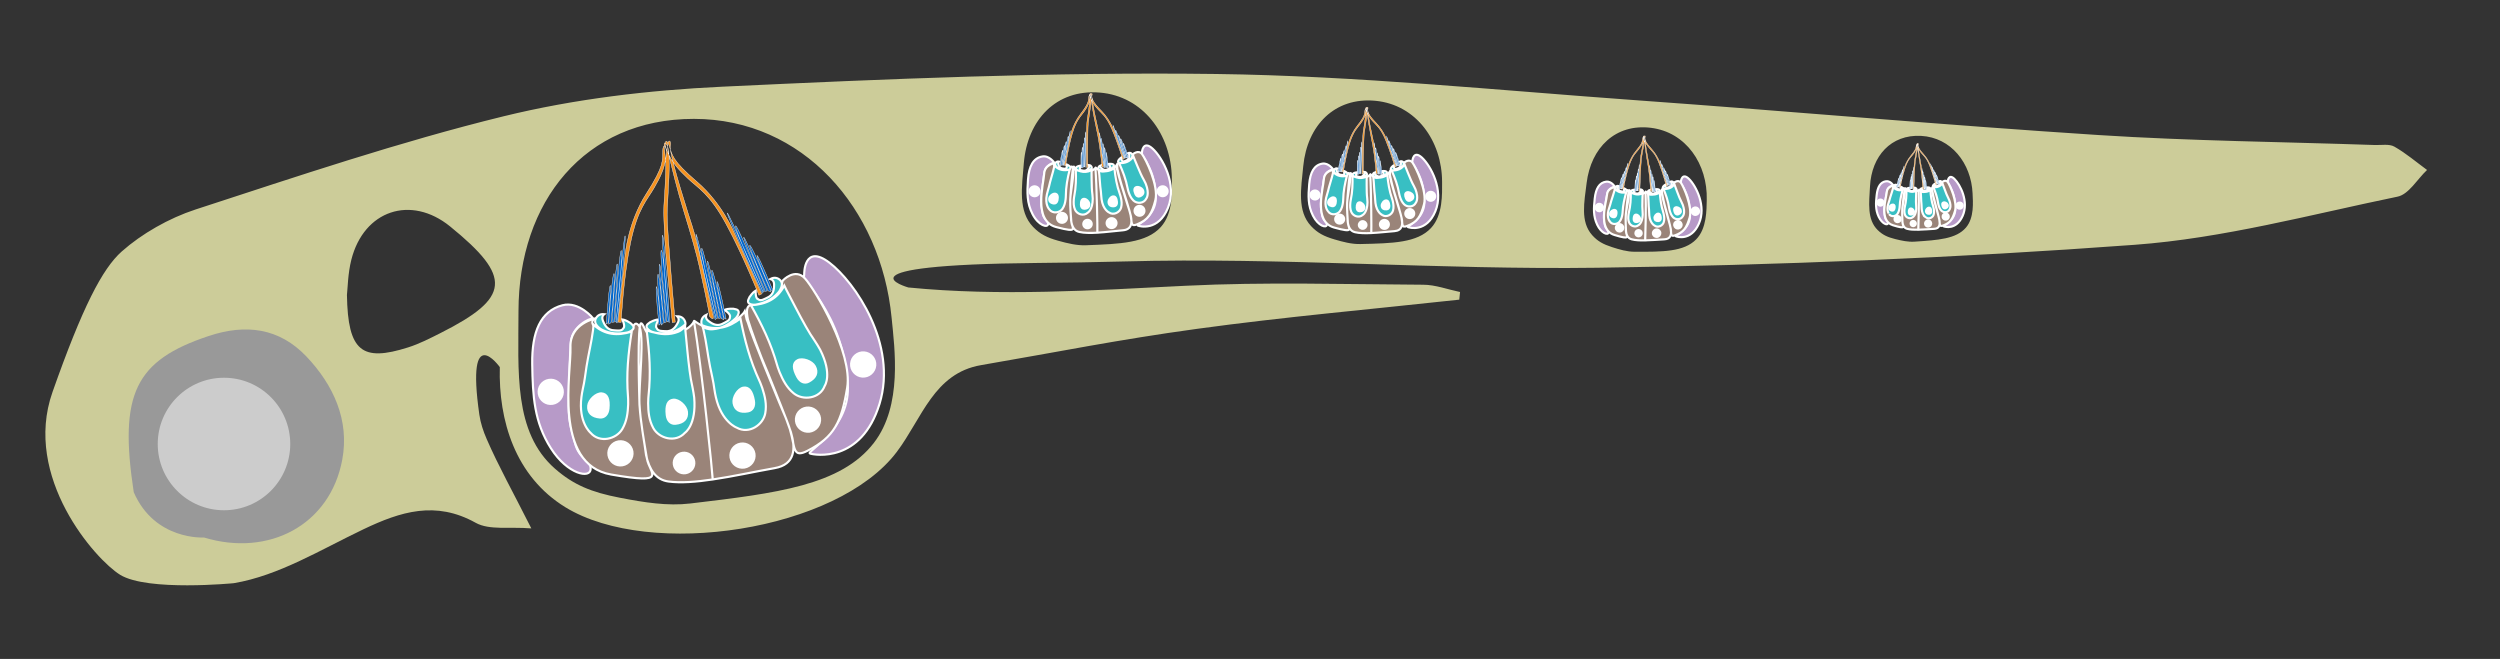 <?xml version="1.0" encoding="utf-8"?>
<!-- Generator: Adobe Illustrator 16.0.0, SVG Export Plug-In . SVG Version: 6.00 Build 0)  -->
<!DOCTYPE svg PUBLIC "-//W3C//DTD SVG 1.1//EN" "http://www.w3.org/Graphics/SVG/1.1/DTD/svg11.dtd">
<svg version="1.1" id="Zebra_Fish" xmlns="http://www.w3.org/2000/svg" xmlns:xlink="http://www.w3.org/1999/xlink" x="0px" y="0px"
	 width="3483.35px" height="918.092px" viewBox="0 0 3483.35 918.092" enable-background="new 0 0 3483.35 918.092"
	 xml:space="preserve">
<rect x="0" y="0" width="3483.35" height="918.092" fill="#333333" stroke="none"/>
<g id="Zebra_fish_-_body">
	<g>
		<path fill="#CCCC99" d="M3336.138,204.299c-7.191-4.072-18.014-1.922-27.195-2.24c-128.328-4.432-256.861-5.631-384.939-13.898
			c-214.006-13.813-427.662-32.959-641.568-48.303c-195.811-14.039-391.664-34.195-587.697-36.76
			c-229.416-3.006-459.217,6.865-688.537,17.701c-102.184,4.84-205.75,16.98-304.883,41.316
			c-144.84,35.561-286.777,83.477-428.783,129.748c-37.17,12.117-75.222,33.932-102.91,58.518
			c-27.029,24-54.719,77.398-96.5,195.969c-41.781,118.57,59.914,233.479,94.332,254.58c38.215,23.428,158.283,11.65,158.283,11.65
			c62.778-10.527,121.74-47.039,180.842-75.199c51.664-24.604,100.329-40.064,156.184-8.959
			c19.111,10.641,47.128,5.309,77.539,7.799c-25.39-50.482-45.84-86.781-62.319-124.795c-4.606-10.623-8.398-21.855-10.091-33.652
			c-19.036-132.618,28.512-66.254,28.51-66.256c-1.987,74.398,21.439,152.398,91.473,195.297
			c118.049,72.297,378.721,33.082,461.789-77.342c35.121-46.674,51.546-109.432,117.247-120.717
			c110.059-18.898,190.333-35.381,300.89-50.559c121.387-16.668,243.6-27.373,365.439-40.674c0.375-3.549,0.738-7.1,1.113-10.66
			c-17.121-3.541-34.219-10.057-51.35-10.15c-110.248-0.611-220.721-4.004-330.72,1.445
			c-129.339,6.416-258.751,15.002-386.714,2.383c0,0-110.832-31.406,180.156-34.156c39.719-0.375,79.551-0.953,119.531-2.066
			c220.014-6.127,440.596,11.881,660.789,8.738c249.582-3.561,499.424-13.629,748.33-31.961
			c123.111-9.072,244.619-41.992,366.236-67.08c15.594-3.219,27.48-24.361,41.088-37.197
			C3366.632,225.78,3352.288,213.442,3336.138,204.299z M613.959,463.962c-14.735,7.434-29.65,15.107-45.299,20.078
			c-64.344,20.438-83.938,5.832-85.254-72.995c1.069-9.162,1.223-29.725,6.114-49.086c17.436-69.049,83.131-90.734,137.666-46.43
			C713.822,385.915,711.31,414.862,613.959,463.962z M1217.764,616.868c-45.891,59.658-135.92,70.402-256,84.666
			c-31.806,3.779-64.186-1.477-98-8c-39.43-7.605-64.588-17.758-90.667-40.666c-57.831-50.801-50.667-135.691-50.667-218.977
			c0-153.051,92.121-268.256,244.316-268.256s260.771,124.791,275.574,277.125C1246.484,485.608,1257.764,564.868,1217.764,616.868z
			 M1617.405,316.333c-20.155,22.225-56.27,23.592-104.437,25.391c-12.758,0.475-25.453-2.656-38.678-6.336
			c-15.42-4.293-25.088-9.137-34.712-19.078c-21.339-22.047-15.757-55.543-13.073-88.631
			c4.932-60.807,45.243-103.609,105.709-98.705c60.466,4.902,99.583,57.98,100.556,118.98
			C1633.044,265.11,1634.972,296.963,1617.405,316.333z M1993.89,317.711c-19.26,20.582-53.205,21.342-98.48,22.328
			c-11.992,0.262-23.871-2.865-36.242-6.516c-14.424-4.26-23.436-8.949-32.33-18.43c-19.725-21.021-13.992-52.406-10.99-83.449
			c5.52-57.053,44.014-96.672,100.744-91.186c56.732,5.488,92.705,55.922,92.73,113.238
			C2009.327,269.819,2010.673,299.77,1993.89,317.711z M2378.101,278.391c-0.355,13.988,0.145,40.008-14.82,55.199
			c-17.172,17.429-46.643,17.33-85.949,17.172c-10.412-0.041-20.65-3.02-31.301-6.463c-12.42-4.018-20.135-8.289-27.643-16.715
			c-16.645-18.68-10.969-45.783-7.668-72.655c6.064-49.378,40.35-82.897,89.453-76.866
			C2349.274,184.093,2379.358,228.657,2378.101,278.391z M2739.21,317.122c-13.492,15.753-38.424,17.41-71.674,19.598
			c-8.809,0.58-17.643-1.334-26.854-3.617c-10.74-2.664-17.518-5.82-24.363-12.502c-15.182-14.816-11.98-38.072-10.777-60.994
			c2.213-42.117,29.229-72.488,71.111-70.289c41.883,2.2,69.957,38.111,71.83,80.246
			C2749.009,281.413,2750.968,303.389,2739.21,317.122z"/>
	</g>
</g>
<g id="Zebra_fish_-_eye">
	<path id="Eye_-_Iris" fill="#999999" d="M284.279,748.926c90.299,27.489,175.697-17.459,192.631-108.534
		c10.172-54.741-12.125-103.81-49.879-143.563c-37.902-39.91-84.414-45.895-136.117-28.713
		c-102.57,34.084-125.459,80.633-104.57,217.651C215.687,753.449,284.279,748.926,284.279,748.926z"/>
	<circle id="Eye_-_lens" fill="#CCCCCC" cx="312.098" cy="618.638" r="92.315"/>
</g>
<path id="Mantle_cells_-_body" fill="#B79AC8" stroke="#FFFFFF" stroke-width="3" stroke-miterlimit="10" d="M1120.551,381.762
	c0,0-0.478-42.761,35.037-15.806s95.292,113.68,69.919,196.644c-25.374,82.966-90.807,71.505-97.024,69.272
	c-6.216-2.232,58.062-34.913,52.632-98.229c-5.431-63.316-28.579-99.218-41.595-119.308
	C1126.504,394.247,1118.34,395.404,1120.551,381.762z M826.81,443.948c0,0-19.862-24.661-43.096-18.615
	c-30.742,8-42.803,37.428-42.136,82.095s2.727,80.596,26.061,117.25s55.333,42.633,55.333,28.644
	c0-13.988-15.84-12.602-21.692-35.728c-5.854-23.126-9.882-30.246-8.895-62.928c0.988-32.683,1.304-59.127,3.278-79.23
	C797.639,455.333,821.108,442.76,826.81,443.948z M1591.078,212.233c0,0,1.326-17.42,14.821-5.188
	c13.497,12.233,34.744,49.655,21.468,82.518c-13.277,32.865-39.5,25.875-41.951,24.745c-2.45-1.13,24.872-12.145,24.913-38.108
	c0.041-25.963-8.104-41.396-12.688-50.036C1593.057,217.526,1589.693,217.708,1591.078,212.233z M1469.316,227.102
	c0,0-7.208-10.743-16.878-9.108c-12.796,2.163-18.751,13.711-20.067,31.915c-1.316,18.202-1.755,32.898,6.439,48.646
	s21.005,19.319,21.501,13.625c0.498-5.693-5.999-5.691-7.559-15.312c-1.56-9.62-2.946-12.661-1.383-25.928
	c1.564-13.266,2.632-24.018,4.15-32.129C1457.039,230.698,1467.038,226.416,1469.316,227.102z M1967.899,224.235
	c0,0,1.38-15.72,13.439-4.531c12.063,11.189,30.86,45.209,18.528,74.751c-12.336,29.543-35.946,22.957-38.147,21.911
	c-2.201-1.045,22.59-10.709,22.898-34.158c0.308-23.448-6.889-37.472-10.938-45.323
	C1969.632,229.036,1966.592,229.165,1967.899,224.235z M1857.774,236.392c0,0-6.396-9.777-15.148-8.402
	c-11.58,1.82-17.079,12.188-18.457,28.614c-1.379,16.425-1.929,29.694,5.308,44.002c7.236,14.309,18.769,17.667,19.276,12.53
	c0.509-5.137-5.357-5.203-6.666-13.908c-1.308-8.705-2.528-11.466-0.979-23.432c1.552-11.965,2.627-21.664,4.084-28.974
	C1846.649,239.512,1855.724,235.749,1857.774,236.392z M2342.061,252.795c0,0,1.495-13.02,11.258-3.463
	c9.766,9.557,24.615,38.216,13.721,62.467c-10.896,24.252-30.351,18.26-32.155,17.343c-1.804-0.917,18.991-8.389,19.769-27.849
	c0.775-19.459-4.886-31.261-8.074-37.868C2343.392,256.819,2340.865,256.859,2342.061,252.795z M2250.368,260.442
	c0,0-5.093-8.259-12.389-7.312c-9.654,1.253-14.449,9.739-15.959,23.345c-1.509,13.605-2.26,24.608,3.43,36.647
	c5.689,12.039,15.188,15.083,15.724,10.83c0.537-4.253-4.332-4.438-5.224-11.694c-0.893-7.255-1.845-9.575-0.293-19.474
	c1.554-9.898,2.662-17.926,4.033-23.962C2241.063,262.785,2248.68,259.863,2250.368,260.442z M2713.941,252.25
	c0,0,1.234-10.748,9.293-2.858c8.062,7.889,20.32,31.548,11.326,51.567c-8.994,20.021-25.055,15.074-26.544,14.317
	c-1.489-0.757,15.678-6.925,16.319-22.989c0.64-16.064-4.033-25.806-6.666-31.261C2715.04,255.571,2712.954,255.604,2713.941,252.25
	z M2638.248,258.562c0,0-4.204-6.817-10.227-6.036c-7.97,1.035-11.928,8.04-13.174,19.271c-1.246,11.231-1.866,20.314,2.831,30.253
	c4.696,9.938,12.538,12.451,12.979,8.939c0.443-3.511-3.576-3.664-4.313-9.653c-0.736-5.989-1.522-7.904-0.241-16.076
	c1.282-8.171,2.197-14.798,3.329-19.781C2630.567,260.496,2636.854,258.083,2638.248,258.562z"/>
<path id="Supporting_cells_-_body" fill="#9A8479" stroke="#FFFFFF" stroke-width="3" stroke-miterlimit="10" d="M890.975,562.619
	c-1.273-23.567,8.11-99.735-1.431-109.679s-4.914,20.406-35.181,13.844c-30.268-6.562-34.155-20.046-24.051-23.337
	c0,0-36.879,7.099-35.449,40.643c1.433,33.546-24.841,162.933,56.604,177.074c81.443,14.145,53.438-1.292,49.918-22.226
	C897.186,613.968,892.249,586.187,890.975,562.619z M1085.509,560.148c-2.344-5.948-38.583-92.938-43.374-110.546
	c-1.122-2.861-1.758-4.488-1.758-4.488l-2.583-11.41c0,0-5.196,10.172-29.021,20.855c-23.826,10.684-41.726-9.412-41.842-7.354
	c-0.115,2.061-6.912,15.139-38.188,21.402c-31.275,6.261-28.351-12.77-34.965-18.031c-6.615-5.258-2.917,105.855-2.772,113.32
	c1.882,29.145,7.472,55.127,9.161,70.201c4.693,20.634,13.642,34.429,31.231,36.805c17.147,2.316,38.738,0.564,61.714-2.846
	c-0.287-8.738-15.093-153.395-26.181-220.852c10.945,66.591,25.894,212.113,26.181,220.852c28.509-4.229,59.154-11.01,86.12-15.761
	c29.089-5.123,29.456-27.382,22.771-50.226c-2.197-5.764-4.403-12.14-6.797-18.965
	C1091.686,574.489,1088.011,566.499,1085.509,560.148z M1121.466,387.835c-13.883-15.076-30.917,3.16-30.917,3.16
	c-7.784,32.721-29.729,32.01-44.241,34.074c-5.929,0.845-6.699,7.818-4.234,20.107c4.218,13.919,14.919,44.682,28.924,77.153
	c6.712,16.922,28.349,69.946,29.761,76.415c7.405,25.193,3.414,40.168,24.529,29.265c36.948-19.077,47.193-39.497,55.137-88.014
	C1188.368,491.48,1135.349,402.909,1121.466,387.835z M1491.212,277.681c0.32-9.638,6.846-40.304,3.317-44.69
	c-3.53-4.386-2.726,8.131-14.811,4.384s-13.188-9.373-8.959-10.354c0,0-15.262,1.578-15.872,15.281
	c-0.609,13.704-15.902,65.43,16.743,74.08c32.644,8.652,21.794,1.375,21.105-7.271
	C1491.915,298.8,1490.893,287.318,1491.212,277.681z M1570.475,283.59c-0.743-2.504-12.4-39.197-13.724-46.534
	c-0.354-1.205-0.555-1.889-0.555-1.889l-0.646-4.736c0,0-2.476,3.955-12.553,7.457c-10.078,3.502-16.647-5.314-16.769-4.481
	c-0.12,0.834-3.352,5.917-16.303,7.353c-12.951,1.438-11.084-6.204-13.589-8.581c-2.505-2.375-4.95,42.979-5.157,46.022
	c-0.271,11.928,1.082,22.702,1.233,28.897c1.177,8.564,4.328,14.497,11.402,16.089c6.896,1.552,15.746,1.606,25.219,1.036
	c0.194-3.566-0.69-62.968-2.805-90.817c2.088,27.492,3,87.251,2.805,90.817c11.753-0.708,24.466-2.377,35.61-3.353
	c12.022-1.052,12.961-10.097,11.054-19.633c-0.689-2.424-1.361-5.097-2.092-7.959
	C1572.478,289.647,1571.267,286.264,1570.475,283.59z M1591.234,214.738c-5.115-6.629-12.696,0.188-12.696,0.188
	c-4.332,13.04-13.238,11.97-19.217,12.295c-2.443,0.133-3.005,2.943-2.438,8.032c1.223,5.815,4.484,18.716,9.029,32.43
	c2.131,7.125,9.052,29.476,9.397,32.159c2.118,10.517-0.039,16.47,8.942,12.782c15.716-6.451,20.611-14.397,25.57-33.861
	C1614.779,259.299,1596.349,221.366,1591.234,214.738z M1877.022,282.302c0.389-8.701,6.604-36.329,3.463-40.327
	c-3.143-3.999-2.548,7.314-13.423,3.805c-10.876-3.511-11.813-8.603-7.984-9.445c0,0-13.8,1.266-14.494,13.635
	c-0.693,12.371-15.045,58.928,14.35,67.081c29.392,8.155,19.668,1.469,19.137-6.346
	C1877.438,301.383,1876.634,291.002,1877.022,282.302z M1948.548,288.466c-0.646-2.269-10.79-35.53-11.91-42.17
	c-0.307-1.092-0.481-1.712-0.481-1.712l-0.534-4.283c0,0-2.277,3.546-11.414,6.603c-9.138,3.058-14.98-4.973-15.099-4.222
	c-0.116,0.753-3.089,5.309-14.801,6.472s-9.946-5.719-12.184-7.892c-2.237-2.171-4.919,38.765-5.137,41.512
	c-0.369,10.77,0.739,20.515,0.812,26.111c0.973,7.747,3.758,13.139,10.13,14.65c6.212,1.474,14.205,1.616,22.766,1.199
	c0.213-3.218,0.034-56.877-1.586-82.052c1.598,24.852,1.799,78.833,1.586,82.052c10.622-0.516,22.121-1.892,32.197-2.657
	c10.869-0.825,11.812-8.984,10.188-17.616c-0.598-2.196-1.176-4.618-1.806-7.21C1950.293,293.957,1949.235,290.889,1948.548,288.466
	z M1968.016,226.499c-4.551-6.041-11.469,0.037-11.469,0.037c-4.047,11.732-12.08,10.673-17.483,10.904
	c-2.209,0.095-2.746,2.627-2.286,7.229c1.043,5.265,3.854,16.951,7.815,29.383c1.85,6.458,7.868,26.716,8.15,29.143
	c1.805,9.52-0.206,14.875,7.943,11.637c14.262-5.662,18.766-12.788,23.447-30.314
	C1988.813,266.99,1972.565,232.538,1968.016,226.499z M2265.328,298.982c0.516-7.214,6.289-30.012,3.771-33.4
	c-2.521-3.39-2.278,6.015-11.229,2.861c-8.95-3.156-9.615-7.404-6.418-8.019c0,0-11.484,0.745-12.336,10.998
	c-0.851,10.254-13.799,48.586,10.423,56.007c24.219,7.422,16.296,1.656,16.028-4.843
	C2265.249,314.833,2264.812,306.196,2265.328,298.982z M2324.569,305.688c-0.485-1.898-8.169-29.735-8.951-35.273
	c-0.23-0.914-0.361-1.432-0.361-1.432l-0.349-3.568c0,0-1.97,2.893-9.622,5.228c-7.654,2.335-12.326-4.461-12.441-3.84
	c-0.113,0.623-2.683,4.338-12.43,5.044c-9.749,0.705-8.131-4.969-9.939-6.822c-1.81-1.852-4.944,32.072-5.187,34.348
	c-0.546,8.932,0.157,17.047,0.094,21.695c0.636,6.453,2.827,10.991,8.084,12.387c5.125,1.361,11.757,1.657,18.873,1.501
	c0.248-2.667,1.291-47.217,0.505-68.152c0.775,20.667-0.257,65.485-0.505,68.152c8.829-0.192,18.406-1.079,26.787-1.491
	c9.043-0.443,10.006-7.196,8.85-14.398c-0.447-1.836-0.874-3.859-1.34-6.026C2325.896,310.285,2325.086,307.715,2324.569,305.688z
	 M2342.106,254.677c-3.644-5.116-9.521-0.224-9.521-0.224c-3.62,9.65-10.266,8.592-14.757,8.664c-1.835,0.03-2.338,2.12-2.058,5.951
	c0.748,4.394,2.823,14.157,5.835,24.567c1.393,5.401,5.938,22.354,6.119,24.374c1.287,7.943-0.501,12.344,6.336,9.837
	c11.965-4.384,15.863-10.199,20.139-24.646C2358.473,288.753,2345.75,259.792,2342.106,254.677z M2650.598,290.377
	c0.426-5.956,5.191-24.775,3.113-27.572c-2.081-2.798-1.881,4.965-9.27,2.361c-7.389-2.605-7.938-6.112-5.299-6.619
	c0,0-9.479,0.615-10.183,9.079c-0.702,8.465-11.392,40.108,8.604,46.234c19.992,6.127,13.452,1.367,13.23-3.998
	C2650.532,303.461,2650.172,296.333,2650.598,290.377z M2699.502,295.913c-0.4-1.567-6.743-24.547-7.389-29.118
	c-0.19-0.754-0.299-1.182-0.299-1.182l-0.288-2.945c0,0-1.626,2.388-7.942,4.316c-6.319,1.928-10.176-3.683-10.271-3.17
	c-0.093,0.514-2.214,3.582-10.26,4.164c-8.049,0.582-6.713-4.102-8.205-5.632c-1.494-1.529-4.082,26.476-4.282,28.354
	c-0.45,7.374,0.13,14.072,0.077,17.909c0.525,5.327,2.334,9.073,6.674,10.226c4.23,1.124,9.705,1.368,15.58,1.239
	c0.205-2.201,1.065-38.978,0.416-56.26c0.641,17.061-0.211,54.059-0.416,56.26c7.288-0.159,15.194-0.891,22.113-1.23
	c7.465-0.366,8.26-5.94,7.305-11.886c-0.369-1.516-0.722-3.186-1.105-4.974C2700.598,299.708,2699.929,297.586,2699.502,295.913z
	 M2713.979,253.803c-3.008-4.223-7.859-0.185-7.859-0.185c-2.988,7.966-8.475,7.093-12.182,7.152
	c-1.516,0.024-1.931,1.75-1.699,4.912c0.617,3.627,2.331,11.687,4.817,20.28c1.149,4.459,4.901,18.453,5.051,20.121
	c1.063,6.557-0.413,10.189,5.23,8.121c9.877-3.619,13.096-8.419,16.625-20.345C2727.489,281.933,2716.986,258.025,2713.979,253.803z
	"/>
<path id="Hair_cells_-_body" fill="#38BFC3" stroke="#FFFFFF" stroke-width="3" stroke-miterlimit="10" d="M997.476,553.561
	c-0.626-3.24-1.705-7.415-2.166-11.66c-0.963-8.695-4.181-22.336-5.921-30.834c-3.709-18.736-4.838-32.5-9.082-51.092
	c-0.543-2.34-1.279-4.607-1.834-6.74c19.831,8.127,36.886,3.1,53.208-9.428c6.054,30.303,13.219,58.248,26.658,87.244l1.286,2.982
	c0.916,2.492,1.768,4.527,2.471,6.605c3.729,11.396,6.389,22.871,4.206,35.027c-2.869,16.285-22.653,29.746-39.635,20.291
	C1026.665,595.957,1005.43,588.372,997.476,553.561z M954.297,603.051c-13.08,14.37-36.129,7.928-44.036-6.597
	c-5.944-10.839-7.076-22.56-7.187-34.543c0.004-2.192,0.168-4.402,0.241-7.044l0.268-3.24c3.491-31.771,1.386-60.537-2.545-91.188
	c19.466,6.667,37.234,5.986,53.435-8.029c0.158,2.204,0.19,4.581,0.411,6.972c1.903,18.984,3.474,37.991,5.928,56.933
	c1.067,8.604,2.39,15.696,4.256,24.245c0.918,4.174,1.757,10.128,2.191,13.397C970.492,592.488,954.297,603.051,954.297,603.051z
	 M1017.101,441.495c0.316,5.145-5.721,7.039-9.597,9.221c-6.414,3.605-12.232,2.008-17.118-1.176
	c-3.568-2.355-8.221-5.227-6.283-10.877c-4.888,2.251-6.968,6.114-6.895,10.506c0.081,4.572,2.919,7.25,7,8.576
	c2.595,0.836,5.55,1.246,8.366,1.051c12.757-0.916,23.392-6.664,32.504-15.357c1.382-1.326,2.479-3.037,3.314-4.729
	c1.666-3.555,1.112-6.616-2.7-7.662c-3.294-0.9-4.012-1.078-8.674-0.838c-4.647,0.229-7.565,1.535-7.565,1.535
	C1019.047,438.38,1017.101,441.495,1017.101,441.495z M917.721,445.12c0,0-3.173,0.045-7.466,1.789
	c-4.337,1.752-4.915,2.219-7.522,4.433c-2.998,2.544-2.194,5.558,0.81,8.053c1.473,1.183,3.171,2.261,4.982,2.896
	c11.912,4.008,23.968,4.708,35.891,0.141c2.625-0.994,5.141-2.608,7.12-4.466c3.137-2.935,4.58-6.546,2.697-10.703
	c-1.771-4.012-5.272-6.63-10.652-6.6c4.124,4.293,1.147,8.861-1.099,12.483c-3.086,4.961-7.648,8.858-14.984,8.304
	c-4.425-0.343-10.691,0.492-12.57-4.291C914.927,457.159,911.856,455.157,917.721,445.12z M810.138,553.204
	c0.53-3.255,0.961-7.546,1.995-11.691c2.101-8.493,3.796-22.402,5.101-30.979c2.994-18.863,6.69-32.17,9.133-51.082
	c0.297-2.388,0.391-4.767,0.605-6.958c15.801,14.477,33.544,15.653,53.19,9.538c-4.792,30.531-7.724,59.229-5.135,91.08l0.176,3.246
	c-0.001,2.651,0.093,4.859,0.034,7.049c-0.438,11.98-1.907,23.671-8.156,34.325c-8.32,14.289-31.537,20.082-44.206,5.343
	C822.876,603.075,805.572,588.618,810.138,553.204z M868.563,457.362c-2.408,4.556-8.548,3.035-12.993,2.881
	c-7.354-0.259-11.491-4.651-14.006-9.911c-1.821-3.869-4.302-8.74,0.293-12.559c-5.345-0.623-9.131,1.595-11.354,5.384
	c-2.309,3.946-1.279,7.708,1.517,10.969c1.78,2.062,4.092,3.949,6.598,5.247c11.369,5.857,23.442,6.48,35.749,3.801
	c1.872-0.414,3.698-1.306,5.291-2.314c3.273-2.168,4.395-5.071,1.684-7.947c-2.347-2.482-2.866-3.009-6.973-5.229
	c-4.087-2.226-7.258-2.625-7.258-2.625C871.847,455.715,868.563,457.362,868.563,457.362z M1052.873,404.977
	c0,0-2.766,1.555-5.706,5.139c-2.974,3.61-3.259,4.295-4.493,7.486c-1.419,3.668,0.729,5.928,4.559,6.687
	c1.858,0.337,3.864,0.478,5.758,0.167c12.382-2.168,23.308-7.313,31.603-17.018c1.832-2.127,3.27-4.744,4.123-7.322
	c1.354-4.08,0.897-7.94-2.743-10.695c-3.471-2.676-7.797-3.305-12.509-0.707c5.674,1.802,5.24,7.234,4.997,11.492
	c-0.343,5.83-2.49,11.435-9.201,14.451c-4.049,1.813-9.159,5.538-13.092,2.234C1056.167,416.89,1052.511,416.598,1052.873,404.977z
	 M1149.129,537.568c-6.743,18.225-30.526,20.887-43.3,10.383c-9.572-7.822-15.012-18.265-19.604-29.333
	c-0.816-2.035-1.493-4.145-2.416-6.622l-0.965-3.103c-8.666-30.766-21.397-56.648-36.524-83.595
	c20.545-1.109,36.764-8.396,46.532-27.465c0.972,1.987,1.894,4.175,2.994,6.313c8.877,16.887,17.455,33.922,26.826,50.565
	c4.214,7.577,8.098,13.656,13.032,20.882c2.415,3.528,5.421,8.732,7.05,11.603C1160.188,521.706,1149.129,537.568,1149.129,537.568z
	 M1534.88,277.78c-0.14-1.341-0.431-3.079-0.467-4.823c-0.083-3.573-0.908-9.239-1.314-12.76c-0.843-7.757-0.813-13.399-1.88-21.117
	c-0.138-0.971-0.356-1.92-0.506-2.808c7.782,4.012,14.902,2.573,21.991-1.946c1.386,12.548,3.309,24.176,7.748,36.455l0.417,1.26
	c0.284,1.046,0.558,1.905,0.771,2.775c1.112,4.771,1.787,9.536,0.466,14.406c-1.746,6.526-10.277,11.3-16.852,6.849
	C1545.252,296.073,1536.879,292.231,1534.88,277.78z M1515.547,296.387c-5.834,5.384-14.986,1.942-17.688-4.25
	c-2.035-4.622-2.078-9.433-1.697-14.314c0.08-0.892,0.225-1.785,0.349-2.858l0.224-1.309c2.55-12.807,2.716-24.59,2.206-37.204
	c7.686,3.406,14.941,3.761,22.033-1.368c-0.014,0.902-0.086,1.871-0.08,2.852c0.099,7.793,0.062,15.586,0.388,23.382
	c0.128,3.54,0.414,6.473,0.87,10.018c0.225,1.731,0.355,4.185,0.416,5.531C1522.514,292.664,1515.547,296.387,1515.547,296.387z
	 M1546.85,232.867c-0.054,2.105-2.578,2.661-4.233,3.411c-2.739,1.24-5.05,0.383-6.926-1.086c-1.368-1.086-3.16-2.42-2.17-4.65
	c-2.07,0.742-3.054,2.24-3.18,4.03c-0.13,1.864,0.931,3.054,2.544,3.739c1.026,0.432,2.214,0.704,3.367,0.725
	c5.225,0.082,9.757-1.88,13.775-5.095c0.609-0.49,1.117-1.148,1.517-1.807c0.804-1.387,0.688-2.653-0.827-3.214
	c-1.309-0.483-1.594-0.582-3.5-0.649c-1.9-0.072-3.133,0.355-3.133,0.355C1547.754,231.668,1546.85,232.867,1546.85,232.867z
	 M1506.274,230.811c0,0-1.292-0.095-3.102,0.463c-1.828,0.558-2.08,0.728-3.219,1.536c-1.311,0.929-1.09,2.184,0.043,3.306
	c0.558,0.534,1.21,1.033,1.925,1.355c4.705,2.055,9.587,2.768,14.602,1.333c1.104-0.311,2.185-0.879,3.057-1.565
	c1.381-1.082,2.096-2.501,1.478-4.26c-0.578-1.695-1.911-2.885-4.101-3.064c1.526,1.895,0.152,3.647-0.891,5.042
	c-1.432,1.908-3.428,3.333-6.394,2.846c-1.789-0.297-4.369-0.18-4.964-2.193C1504.709,235.61,1503.531,234.687,1506.274,230.811z
	 M1458.647,270.976c0.331-1.307,0.659-3.037,1.227-4.688c1.157-3.382,2.341-8.982,3.177-12.427
	c1.889-7.571,3.867-12.855,5.533-20.465c0.205-0.961,0.328-1.927,0.493-2.811c5.917,6.453,13.096,7.563,21.309,5.772
	c-3.036,12.256-5.249,23.832-5.328,36.887l-0.044,1.328c-0.094,1.078-0.134,1.981-0.236,2.869c-0.604,4.861-1.618,9.566-4.54,13.681
	c-3.894,5.52-13.549,7.053-18.181,0.603C1462.059,291.726,1455.53,285.226,1458.647,270.976z M1485.833,234.045
	c-1.142,1.768-3.587,0.931-5.391,0.71c-2.983-0.367-4.511-2.301-5.347-4.531c-0.604-1.64-1.441-3.71,0.565-5.102
	c-2.153-0.443-3.772,0.325-4.812,1.788c-1.08,1.524-0.795,3.092,0.227,4.519c0.652,0.902,1.525,1.752,2.499,2.37
	c4.419,2.788,9.31,3.47,14.414,2.817c0.777-0.103,1.551-0.4,2.236-0.754c1.409-0.766,1.969-1.908,0.968-3.174
	c-0.867-1.094-1.06-1.327-2.652-2.376c-1.584-1.051-2.861-1.326-2.861-1.326C1487.228,233.491,1485.833,234.045,1485.833,234.045z
	 M1562.708,219.276c0,0-1.181,0.534-2.505,1.888c-1.338,1.364-1.479,1.632-2.095,2.888c-0.708,1.442,0.085,2.438,1.617,2.883
	c0.744,0.204,1.556,0.331,2.337,0.273c5.116-0.443,9.746-2.148,13.468-5.803c0.821-0.8,1.5-1.814,1.938-2.833
	c0.697-1.613,0.647-3.2-0.735-4.451c-1.318-1.212-3.057-1.622-5.066-0.733c2.245,0.936,1.875,3.131,1.625,4.855
	c-0.347,2.361-1.42,4.566-4.258,5.555c-1.712,0.594-3.924,1.929-5.408,0.444C1563.625,224.242,1562.147,223.993,1562.708,219.276z
	 M1597.17,276.662c-3.392,7.178-13.166,7.415-17.992,2.687c-3.618-3.524-5.46-7.968-6.936-12.635c-0.26-0.857-0.46-1.74-0.748-2.781
	l-0.283-1.297c-2.434-12.83-6.694-23.817-11.893-35.322c8.4,0.279,15.26-2.11,19.914-9.523c0.325,0.843,0.623,1.766,0.994,2.675
	c3.013,7.188,5.898,14.427,9.121,21.533c1.446,3.235,2.811,5.846,4.562,8.962c0.858,1.522,1.896,3.748,2.458,4.973
	C1602.235,270.599,1597.17,276.662,1597.17,276.662z M1916.46,282.848c-0.112-1.213-0.356-2.786-0.372-4.362
	c-0.037-3.228-0.723-8.353-1.053-11.537c-0.681-7.015-0.595-12.11-1.478-19.092c-0.114-0.878-0.303-1.738-0.428-2.542
	c6.986,3.705,13.432,2.479,19.881-1.527c1.121,11.348,2.735,21.869,6.617,33.006l0.363,1.142c0.246,0.948,0.484,1.727,0.668,2.515
	c0.955,4.321,1.515,8.631,0.271,13.016c-1.646,5.875-9.401,10.099-15.294,6.01C1925.637,299.477,1918.115,295.92,1916.46,282.848z
	 M1898.806,299.45c-5.326,4.802-13.556,1.598-15.933-4.023c-1.788-4.195-1.777-8.542-1.381-12.946
	c0.081-0.804,0.221-1.61,0.345-2.577l0.215-1.18c2.438-11.54,2.71-22.18,2.381-33.578c6.905,3.157,13.455,3.553,19.914-1.006
	c-0.022,0.814-0.097,1.688-0.104,2.575c0.009,7.04-0.105,14.077,0.106,21.121c0.081,3.199,0.308,5.851,0.682,9.058
	c0.186,1.566,0.278,3.783,0.318,5C1905.136,296.161,1898.806,299.45,1898.806,299.45z M1927.739,242.409
	c-0.07,1.901-2.355,2.376-3.857,3.037c-2.486,1.092-4.565,0.293-6.243-1.053c-1.226-0.996-2.83-2.219-1.911-4.223
	c-1.878,0.648-2.783,1.991-2.915,3.607c-0.137,1.682,0.809,2.769,2.259,3.403c0.922,0.401,1.992,0.659,3.034,0.69
	c4.718,0.128,8.831-1.596,12.493-4.458c0.555-0.437,1.021-1.025,1.389-1.616c0.74-1.245,0.649-2.389-0.712-2.912
	c-1.178-0.45-1.435-0.542-3.155-0.623c-1.715-0.085-2.834,0.289-2.834,0.289C1928.568,241.335,1927.739,242.409,1927.739,242.409z
	 M1891.115,240.128c0,0-1.166-0.1-2.806,0.385c-1.657,0.485-1.887,0.636-2.924,1.354c-1.193,0.825-1.008,1.96,0.004,2.986
	c0.498,0.488,1.082,0.945,1.726,1.245c4.227,1.905,8.629,2.6,13.173,1.356c1-0.269,1.982-0.771,2.777-1.381
	c1.258-0.963,1.92-2.237,1.379-3.832c-0.504-1.538-1.695-2.626-3.672-2.811c1.358,1.727,0.099,3.295-0.856,4.544
	c-1.314,1.709-3.131,2.974-5.804,2.504c-1.613-0.287-3.944-0.208-4.462-2.033C1889.651,244.446,1888.597,243.6,1891.115,240.128z
	 M1847.681,275.906c0.313-1.177,0.627-2.736,1.158-4.221c1.08-3.042,2.207-8.087,2.999-11.19c1.785-6.818,3.626-11.57,5.21-18.425
	c0.195-0.866,0.317-1.737,0.475-2.533c5.277,5.89,11.75,6.967,19.186,5.436c-2.869,11.037-4.989,21.469-5.197,33.259l-0.053,1.198
	c-0.097,0.973-0.143,1.788-0.243,2.589c-0.598,4.383-1.562,8.623-4.243,12.308c-3.574,4.945-12.311,6.228-16.428,0.354
	C1850.545,294.682,1844.717,288.744,1847.681,275.906z M1872.619,242.836c-1.051,1.585-3.249,0.803-4.876,0.585
	c-2.69-0.362-4.051-2.125-4.782-4.147c-0.528-1.488-1.264-3.366,0.563-4.602c-1.94-0.423-3.411,0.254-4.366,1.564
	c-0.99,1.366-0.749,2.785,0.159,4.083c0.579,0.822,1.358,1.599,2.233,2.167c3.96,2.564,8.371,3.231,12.988,2.695
	c0.702-0.084,1.404-0.345,2.026-0.658c1.281-0.677,1.799-1.702,0.906-2.857c-0.771-0.997-0.942-1.209-2.369-2.173
	c-1.42-0.965-2.57-1.227-2.57-1.227C1873.885,242.35,1872.619,242.836,1872.619,242.836z M1942.204,230.299
	c0,0-1.072,0.471-2.283,1.679c-1.222,1.218-1.353,1.459-1.922,2.586c-0.654,1.295,0.052,2.203,1.432,2.621
	c0.669,0.191,1.401,0.315,2.108,0.271c4.625-0.346,8.823-1.838,12.224-5.1c0.749-0.714,1.373-1.623,1.779-2.539
	c0.646-1.45,0.618-2.884-0.618-4.027c-1.177-1.108-2.744-1.498-4.566-0.715c2.017,0.869,1.659,2.848,1.416,4.402
	c-0.339,2.128-1.33,4.109-3.903,4.972c-1.554,0.519-3.564,1.701-4.89,0.345C1942.98,234.794,1941.648,234.554,1942.204,230.299z
	 M1972.729,282.488c-3.139,6.447-11.969,6.56-16.277,2.239c-3.231-3.221-4.849-7.254-6.132-11.484
	c-0.227-0.777-0.398-1.576-0.647-2.52l-0.242-1.174c-2.063-11.613-5.797-21.581-10.371-32.025c7.584,0.34,13.804-1.747,18.083-8.393
	c0.285,0.765,0.545,1.602,0.872,2.426c2.645,6.523,5.176,13.091,8.012,19.543c1.271,2.936,2.478,5.309,4.026,8.142
	c0.758,1.384,1.672,3.404,2.167,4.517C1977.367,277.065,1972.729,282.488,1972.729,282.488z M2298.056,300.312
	c-0.066-1.01-0.234-2.321-0.212-3.629c0.04-2.68-0.415-6.951-0.618-9.601c-0.409-5.839-0.225-10.067-0.803-15.882
	c-0.075-0.732-0.212-1.45-0.299-2.12c5.718,3.231,11.096,2.357,16.539-0.827c0.678,9.445,1.785,18.216,4.76,27.547l0.276,0.957
	c0.183,0.793,0.364,1.444,0.499,2.103c0.696,3.608,1.065,7.199-0.063,10.812c-1.497,4.841-8.029,8.175-12.83,4.649
	C2305.305,314.32,2299.14,311.2,2298.056,300.312z M2283.03,313.702c-4.527,3.868-11.289,1.025-13.137-3.694
	c-1.392-3.522-1.286-7.13-0.859-10.778c0.086-0.666,0.219-1.332,0.344-2.132l0.205-0.976c2.278-9.525,2.741-18.353,2.722-27.822
	c5.662,2.774,11.091,3.248,16.554-0.393c-0.036,0.675-0.117,1.4-0.143,2.136c-0.148,5.844-0.4,11.684-0.38,17.537
	c-0.005,2.657,0.124,4.864,0.363,7.535c0.12,1.304,0.147,3.146,0.154,4.157C2288.358,311.112,2283.03,313.702,2283.03,313.702z
	 M2308.317,266.99c-0.102,1.577-2.009,1.921-3.27,2.436c-2.089,0.851-3.797,0.142-5.159-1.013c-0.996-0.854-2.301-1.905-1.494-3.548
	c-1.573,0.497-2.354,1.592-2.5,2.93c-0.15,1.393,0.61,2.316,1.8,2.875c0.757,0.354,1.639,0.592,2.504,0.64
	c3.914,0.211,7.366-1.129,10.471-3.423c0.47-0.351,0.87-0.829,1.188-1.311c0.642-1.017,0.593-1.969-0.526-2.433
	c-0.968-0.4-1.18-0.481-2.605-0.587c-1.422-0.109-2.359,0.177-2.359,0.177C2309.029,266.118,2308.317,266.99,2308.317,266.99z
	 M2277.964,264.284c0,0-0.966-0.108-2.338,0.257c-1.387,0.367-1.58,0.486-2.457,1.06c-1.01,0.659-0.88,1.605-0.063,2.479
	c0.403,0.416,0.877,0.809,1.405,1.071c3.467,1.676,7.105,2.35,10.905,1.419c0.836-0.201,1.663-0.596,2.337-1.085
	c1.064-0.772,1.643-1.814,1.229-3.151c-0.384-1.288-1.35-2.217-2.985-2.415c1.089,1.464,0.008,2.738-0.813,3.753
	c-1.13,1.39-2.665,2.4-4.874,1.95c-1.333-0.273-3.27-0.26-3.659-1.786C2276.652,267.836,2275.796,267.11,2277.964,264.284z
	 M2241.11,293.021c0.287-0.971,0.582-2.258,1.056-3.479c0.965-2.501,2.012-6.665,2.739-9.223c1.633-5.621,3.266-9.525,4.733-15.181
	c0.181-0.714,0.302-1.435,0.45-2.093c4.251,5.007,9.6,6.045,15.807,4.939c-2.627,9.099-4.619,17.712-5.053,27.495l-0.07,0.994
	c-0.103,0.806-0.159,1.481-0.26,2.144c-0.593,3.626-1.488,7.124-3.795,10.124c-3.078,4.025-10.358,4.896-13.647-0.07
	C2243.071,308.672,2238.365,303.612,2241.11,293.021z M2262.549,266.121c-0.908,1.292-2.716,0.595-4.061,0.377
	c-2.226-0.36-3.315-1.854-3.878-3.549c-0.405-1.247-0.975-2.822,0.569-3.808c-1.602-0.395-2.838,0.135-3.659,1.202
	c-0.853,1.112-0.684,2.295,0.041,3.394c0.463,0.695,1.093,1.358,1.807,1.848c3.23,2.217,6.877,2.869,10.723,2.526
	c0.585-0.055,1.173-0.255,1.696-0.501c1.079-0.534,1.531-1.374,0.816-2.352c-0.618-0.845-0.756-1.025-1.919-1.857
	c-1.158-0.833-2.106-1.076-2.106-1.076C2263.609,265.746,2262.549,266.121,2262.549,266.121z M2320.595,257.259
	c0,0-0.901,0.367-1.934,1.343c-1.041,0.983-1.155,1.181-1.652,2.104c-0.571,1.06-0.006,1.83,1.13,2.207
	c0.551,0.174,1.156,0.293,1.744,0.272c3.848-0.185,7.366-1.33,10.261-3.963c0.638-0.576,1.177-1.316,1.534-2.067
	c0.568-1.189,0.577-2.381-0.424-3.357c-0.952-0.946-2.245-1.304-3.775-0.695c1.655,0.766,1.314,2.4,1.078,3.686
	c-0.329,1.759-1.195,3.381-3.351,4.041c-1.302,0.396-2.997,1.333-4.067,0.177C2321.139,261.007,2320.038,260.778,2320.595,257.259z
	 M2344.777,301.262c-2.75,5.283-10.083,5.18-13.563,1.498c-2.611-2.746-3.864-6.13-4.835-9.67c-0.172-0.65-0.296-1.317-0.482-2.106
	l-0.175-0.98c-1.454-9.686-4.333-18.044-7.898-26.817c6.288,0.451,11.498-1.143,15.199-6.566c0.219,0.641,0.416,1.342,0.669,2.034
	c2.051,5.474,4.007,10.983,6.217,16.402c0.991,2.466,1.939,4.462,3.162,6.849c0.599,1.165,1.313,2.863,1.699,3.798
	C2348.747,296.863,2344.777,301.262,2344.777,301.262z M2677.615,291.475c-0.056-0.833-0.194-1.916-0.176-2.996
	c0.033-2.213-0.342-5.738-0.51-7.926c-0.338-4.82-0.186-8.311-0.663-13.111c-0.062-0.604-0.175-1.197-0.246-1.75
	c4.72,2.667,9.159,1.946,13.653-0.683c0.559,7.797,1.473,15.038,3.929,22.741l0.228,0.79c0.151,0.655,0.301,1.192,0.412,1.736
	c0.575,2.979,0.88,5.943-0.052,8.925c-1.236,3.996-6.628,6.749-10.592,3.838C2683.599,303.039,2678.51,300.463,2677.615,291.475z
	 M2665.211,302.528c-3.737,3.193-9.319,0.847-10.844-3.049c-1.149-2.908-1.063-5.886-0.71-8.897c0.071-0.55,0.181-1.099,0.284-1.76
	l0.169-0.806c1.881-7.863,2.263-15.15,2.247-22.967c4.674,2.29,9.155,2.681,13.665-0.325c-0.03,0.558-0.097,1.156-0.118,1.763
	c-0.122,4.825-0.33,9.645-0.313,14.477c-0.004,2.194,0.103,4.015,0.3,6.22c0.1,1.076,0.122,2.597,0.128,3.432
	C2669.609,300.391,2665.211,302.528,2665.211,302.528z M2686.086,263.967c-0.084,1.302-1.658,1.586-2.699,2.011
	c-1.725,0.703-3.135,0.117-4.259-0.836c-0.822-0.705-1.899-1.572-1.233-2.929c-1.299,0.41-1.943,1.314-2.063,2.419
	c-0.124,1.15,0.503,1.912,1.485,2.374c0.625,0.292,1.353,0.489,2.067,0.528c3.23,0.174,6.081-0.932,8.644-2.825
	c0.388-0.29,0.718-0.684,0.98-1.082c0.53-0.84,0.49-1.625-0.434-2.009c-0.8-0.33-0.975-0.397-2.151-0.485
	c-1.174-0.09-1.948,0.146-1.948,0.146C2686.674,263.248,2686.086,263.967,2686.086,263.967z M2661.029,261.733
	c0,0-0.798-0.09-1.931,0.212c-1.145,0.303-1.304,0.401-2.028,0.875c-0.833,0.544-0.727,1.325-0.053,2.046
	c0.334,0.343,0.725,0.667,1.16,0.884c2.862,1.383,5.866,1.94,9.003,1.171c0.69-0.166,1.373-0.492,1.929-0.896
	c0.879-0.637,1.356-1.498,1.016-2.601c-0.317-1.063-1.114-1.831-2.465-1.993c0.898,1.208,0.007,2.26-0.671,3.098
	c-0.933,1.147-2.2,1.981-4.023,1.61c-1.101-0.226-2.699-0.214-3.021-1.475C2659.946,264.666,2659.239,264.066,2661.029,261.733z
	 M2630.605,285.457c0.237-0.801,0.48-1.864,0.872-2.872c0.796-2.065,1.66-5.502,2.261-7.613c1.349-4.64,2.696-7.863,3.908-12.532
	c0.148-0.59,0.249-1.184,0.371-1.728c3.51,4.133,7.925,4.99,13.049,4.077c-2.169,7.511-3.813,14.622-4.171,22.697l-0.059,0.82
	c-0.085,0.665-0.131,1.223-0.214,1.77c-0.49,2.993-1.229,5.88-3.133,8.357c-2.541,3.323-8.551,4.042-11.267-0.058
	C2632.225,298.376,2628.34,294.199,2630.605,285.457z M2648.304,263.25c-0.75,1.067-2.242,0.491-3.353,0.312
	c-1.837-0.297-2.736-1.53-3.201-2.93c-0.334-1.029-0.805-2.33,0.471-3.144c-1.322-0.326-2.343,0.112-3.021,0.992
	c-0.703,0.918-0.564,1.895,0.034,2.801c0.382,0.574,0.902,1.121,1.491,1.526c2.667,1.83,5.678,2.368,8.852,2.085
	c0.483-0.045,0.969-0.211,1.4-0.414c0.891-0.44,1.265-1.134,0.674-1.941c-0.51-0.698-0.624-0.846-1.584-1.533
	c-0.956-0.688-1.738-0.888-1.738-0.888C2649.179,262.94,2648.304,263.25,2648.304,263.25z M2696.221,255.935
	c0,0-0.744,0.303-1.596,1.109c-0.859,0.812-0.954,0.975-1.364,1.737c-0.472,0.875-0.005,1.511,0.933,1.822
	c0.455,0.144,0.955,0.242,1.439,0.225c3.177-0.152,6.081-1.098,8.471-3.271c0.526-0.476,0.972-1.087,1.267-1.707
	c0.469-0.982,0.477-1.965-0.35-2.771c-0.786-0.781-1.854-1.077-3.117-0.574c1.366,0.632,1.085,1.981,0.89,3.042
	c-0.271,1.452-0.986,2.791-2.766,3.336c-1.074,0.327-2.474,1.1-3.357,0.146C2696.67,259.028,2695.762,258.839,2696.221,255.935z
	 M2716.184,292.259c-2.27,4.361-8.323,4.276-11.196,1.236c-2.156-2.267-3.19-5.06-3.991-7.982c-0.143-0.537-0.244-1.088-0.398-1.739
	l-0.145-0.809c-1.2-7.996-3.577-14.895-6.52-22.137c5.19,0.372,9.491-0.944,12.547-5.42c0.18,0.529,0.343,1.108,0.552,1.679
	c1.693,4.519,3.308,9.067,5.132,13.541c0.818,2.036,1.602,3.684,2.61,5.654c0.494,0.961,1.084,2.363,1.403,3.135
	C2719.461,288.628,2716.184,292.259,2716.184,292.259z"/>
<path id="Supporting_cells_-_body_1_" fill="#FFFFFF" stroke="#FFFFFF" stroke-width="3" stroke-miterlimit="10" d="
	M1051.154,632.125c1.479,9.173-4.76,17.807-13.931,19.285c-9.173,1.477-17.807-4.761-19.284-13.932
	c-1.478-9.174,4.76-17.808,13.933-19.285C1041.042,616.717,1049.676,622.953,1051.154,632.125z M967.226,642.858
	c1.258,7.808-4.052,15.157-11.86,16.415c-7.809,1.259-15.157-4.052-16.416-11.858c-1.259-7.81,4.052-15.159,11.858-16.416
	C958.62,629.74,965.968,635.051,967.226,642.858z M881.095,628.986c1.478,9.174-4.759,17.807-13.933,19.284
	c-9.172,1.479-17.807-4.761-19.283-13.933c-1.479-9.172,4.76-17.806,13.932-19.282C870.982,613.577,879.616,619.813,881.095,628.986
	z M1142.589,586.075c-0.751,9.26-8.866,16.158-18.127,15.408c-9.26-0.748-16.159-8.867-15.408-18.127
	c0.749-9.262,8.865-16.158,18.125-15.406C1136.44,568.698,1143.34,576.813,1142.589,586.075z M1555.642,310.371
	c0.275,3.786-2.57,7.078-6.355,7.354c-3.786,0.275-7.078-2.57-7.354-6.355c-0.275-3.787,2.57-7.078,6.356-7.353
	C1552.074,303.741,1555.366,306.585,1555.642,310.371z M1521.103,311.755c0.234,3.223-2.188,6.025-5.412,6.26
	c-3.222,0.234-6.024-2.188-6.259-5.41c-0.235-3.223,2.188-6.025,5.41-6.26C1518.065,306.11,1520.868,308.533,1521.103,311.755z
	 M1486.54,303.048c0.275,3.786-2.57,7.079-6.355,7.354c-3.786,0.276-7.079-2.57-7.354-6.356c-0.276-3.785,2.57-7.077,6.356-7.352
	C1482.972,296.417,1486.264,299.262,1486.54,303.048z M1594.492,294.879c-0.635,3.742-4.183,6.26-7.925,5.626
	c-3.742-0.634-6.261-4.184-5.626-7.925c0.635-3.743,4.182-6.261,7.924-5.626C1592.607,287.588,1595.126,291.135,1594.492,294.879z
	 M1935.141,312.273c0.209,3.422-2.395,6.366-5.815,6.575c-3.422,0.209-6.367-2.396-6.576-5.817c-0.21-3.423,2.395-6.366,5.818-6.575
	C1931.988,306.248,1934.932,308.851,1935.141,312.273z M1903.932,313.164c0.178,2.913-2.039,5.419-4.953,5.597
	c-2.912,0.178-5.419-2.039-5.595-4.952c-0.18-2.913,2.037-5.418,4.949-5.597C1901.249,308.033,1903.755,310.25,1903.932,313.164z
	 M1872.807,304.938c0.211,3.422-2.394,6.366-5.815,6.575c-3.422,0.21-6.367-2.395-6.576-5.817s2.396-6.366,5.818-6.575
	C1869.654,298.913,1872.599,301.516,1872.807,304.938z M1970.392,298.688c-0.612,3.373-3.844,5.61-7.218,4.999
	c-3.373-0.611-5.611-3.844-5-7.217c0.612-3.373,3.844-5.61,7.217-4.998C1968.765,292.083,1971.003,295.313,1970.392,298.688z
	 M2313.375,324.748c0.098,2.846-2.129,5.231-4.974,5.329c-2.845,0.098-5.232-2.13-5.33-4.975c-0.098-2.846,2.13-5.231,4.976-5.329
	C2310.892,319.676,2313.277,321.902,2313.375,324.748z M2287.446,324.794c0.083,2.422-1.813,4.454-4.235,4.536
	c-2.423,0.083-4.453-1.813-4.535-4.235c-0.085-2.422,1.811-4.453,4.233-4.536C2285.334,320.476,2287.365,322.372,2287.446,324.794z
	 M2261.79,317.274c0.1,2.846-2.128,5.232-4.974,5.329c-2.846,0.098-5.233-2.129-5.33-4.975c-0.098-2.845,2.13-5.231,4.976-5.329
	C2259.308,312.202,2261.693,314.429,2261.79,317.274z M2342.94,314.252c-0.582,2.787-3.314,4.572-6.103,3.99
	c-2.786-0.583-4.573-3.316-3.991-6.103c0.584-2.786,3.316-4.572,6.104-3.989C2341.737,308.734,2343.523,311.465,2342.94,314.252z
	 M2690.784,311.298c0.081,2.349-1.757,4.319-4.105,4.399c-2.349,0.081-4.319-1.758-4.4-4.106c-0.08-2.35,1.759-4.319,4.107-4.399
	S2690.704,308.949,2690.784,311.298z M2669.38,311.336c0.068,1.999-1.496,3.676-3.496,3.745c-2,0.069-3.676-1.496-3.744-3.496
	c-0.069-1.999,1.495-3.676,3.495-3.745C2667.637,307.771,2669.313,309.336,2669.38,311.336z M2648.201,305.128
	c0.082,2.35-1.757,4.319-4.106,4.399c-2.349,0.081-4.32-1.758-4.399-4.107c-0.081-2.349,1.758-4.319,4.107-4.399
	C2646.151,300.941,2648.121,302.779,2648.201,305.128z M2715.191,302.633c-0.48,2.3-2.736,3.774-5.038,3.294
	c-2.3-0.481-3.775-2.738-3.295-5.038c0.482-2.3,2.737-3.774,5.038-3.293S2715.672,300.333,2715.191,302.633z"/>
<path id="Hair_cells_-_stereocilia" fill="#0066CC" stroke="#FFFFFF" stroke-width="0.5" stroke-miterlimit="10" d="
	M1011.731,444.696c0,0-9.888-49.904-12.43-52.32c-2.541-2.413,9.716,50.953,9.716,50.953L1011.731,444.696z M1008.514,445.458
	c0,0-13.018-65.701-16.363-68.882c-3.347-3.178,12.792,67.084,12.792,67.084L1008.514,445.458z M1003.602,443.446
	c0,0-14.564-75.111-17.599-79.515c-3.039-4.403,14.868,79.493,14.868,79.493L1003.602,443.446z M999.598,443.61
	c0,0-18.532-97.777-21.874-97.619c-3.341,0.157,19.827,97.012,19.827,97.012L999.598,443.61z M997.796,444.038
	c0,0-25.669-116.739-27.981-117.781c-2.312-1.041,25.819,118.42,26.537,118.911C997.07,445.66,997.796,444.038,997.796,444.038z
	 M1077.125,405.03c0,0-19.208-47.109-22.162-48.997c-2.954-1.886,19.238,48.171,19.238,48.171L1077.125,405.03z M1074.112,406.391
	c0,0-25.287-62.021-29.176-64.508c-3.892-2.482,25.328,63.423,25.328,63.423L1074.112,406.391z M1068.907,405.352
	c0,0-28.596-70.966-32.414-74.711c-3.821-3.744,29.729,75.208,29.729,75.208L1068.907,405.352z M1065.007,406.274
	c0,0-36.806-92.461-40.057-91.67c-3.25,0.791,37.932,91.462,37.932,91.462L1065.007,406.274z M1063.321,407.037
	c0,0-47.423-109.718-49.892-110.301c-2.468-0.582,47.89,111.339,48.688,111.685C1062.917,408.768,1063.321,407.037,1063.321,407.037
	z M920.32,451.019c0,0-4.061-54.604-5.774-51.548c-1.715,3.059,3.586,53.653,3.586,53.653L920.32,451.019z M924.31,450.13
	c0,0-5.346-71.893-7.603-67.869c-2.257,4.028,4.722,70.643,4.722,70.643L924.31,450.13z M928.127,448.704
	c0,0-7.684-85.443-9.285-80.338c-1.599,5.104,6.685,81.162,6.685,81.162L928.127,448.704z M931.176,447.316
	c0,0-6.488-99.372-9.726-98.537c-3.239,0.835,7.951,99.723,7.951,99.723L931.176,447.316z M932.962,449.032
	c0.539-0.682-7.887-123.121-9.788-121.443c-1.901,1.678,8.075,120.791,8.075,120.791S932.421,449.716,932.962,449.032z
	 M847.277,449.714c0,0,5.221-54.506,3.015-51.781c-2.206,2.723-5.525,53.488-5.525,53.488L847.277,449.714z M851.361,449.517
	c0,0,6.875-71.767,3.97-68.18c-2.905,3.588-7.277,70.424-7.277,70.424L851.361,449.517z M855.366,448.751
	c0,0,6.856-85.513,4.417-80.752c-2.439,4.763-7.121,81.127-7.121,81.127L855.366,448.751z M858.603,447.899
	c0,0,10.39-99.041,7.057-98.764c-3.333,0.278-9.005,99.635-9.005,99.635L858.603,447.899z M860.074,449.892
	c0.647-0.58,13.023-122.682,10.865-121.35c-2.157,1.332-12.443,120.418-12.443,120.418S859.426,450.474,860.074,449.892z
	 M1544.551,233.979c0,0-2.25-20.662-3.198-21.735c-0.948-1.073,2.143,21.083,2.143,21.083L1544.551,233.979z M1543.214,234.175
	c0,0-2.962-27.203-4.211-28.616c-1.25-1.412,2.822,27.758,2.822,27.758L1543.214,234.175z M1541.288,233.182
	c0,0-3.258-31.088-4.337-32.988c-1.081-1.9,3.225,32.882,3.225,32.882L1541.288,233.182z M1539.651,233.106
	c0,0-4.067-40.453-5.432-40.508c-1.365-0.054,4.621,40.188,4.621,40.188L1539.651,233.106z M1538.903,233.216
	c0,0-6.297-48.424-7.202-48.931c-0.904-0.506,6.299,49.114,6.574,49.339C1538.55,233.85,1538.903,233.216,1538.903,233.216z
	 M1572.577,220.16c0,0-6.144-19.855-7.279-20.729c-1.135-0.872,6.118,20.29,6.118,20.29L1572.577,220.16z M1571.302,220.607
	c0,0-8.087-26.141-9.582-27.292c-1.497-1.148,8.054,26.713,8.054,26.713L1571.302,220.607z M1569.221,219.999
	c0,0-9.116-29.9-10.537-31.56c-1.422-1.66,9.426,31.666,9.426,31.666L1569.221,219.999z M1567.6,220.236
	c0,0-11.693-38.94-13.044-38.734c-1.351,0.207,12.187,38.574,12.187,38.574L1567.6,220.236z M1566.887,220.486
	c0,0-15.401-46.34-16.385-46.666c-0.984-0.324,15.533,47.017,15.846,47.186C1566.661,221.177,1566.887,220.486,1566.887,220.486z
	 M1507.123,233.303c0,0,0.288-22.368-0.518-21.186c-0.807,1.184-0.448,21.964-0.448,21.964L1507.123,233.303z M1508.779,233.083
	c0,0,0.379-29.45-0.683-27.891c-1.062,1.559-0.589,28.919-0.589,28.919L1508.779,233.083z M1510.383,232.639
	c0,0-0.091-35.048-0.923-33.027c-0.833,2.02-0.165,33.27-0.165,33.27L1510.383,232.639z M1511.672,232.182
	c0,0,0.892-40.674-0.456-40.45c-1.348,0.226-0.309,40.87-0.309,40.87L1511.672,232.182z M1512.339,232.944
	c0.243-0.258,1.167-50.39,0.333-49.775c-0.833,0.616-1.007,49.448-1.007,49.448S1512.094,233.204,1512.339,232.944z
	 M1477.441,230.176c0,0,4.062-21.998,3.067-20.967c-0.995,1.029-4.15,21.572-4.15,21.572L1477.441,230.176z M1479.11,230.241
	c0,0,5.349-28.964,4.039-27.608c-1.31,1.357-5.465,28.404-5.465,28.404L1479.11,230.241z M1480.768,230.071
	c0,0,5.83-34.559,4.668-32.708c-1.162,1.852-5.782,32.766-5.782,32.766L1480.768,230.071z M1482.115,229.839
	c0,0,7.75-39.939,6.382-39.945c-1.366-0.005-7.206,40.231-7.206,40.231L1482.115,229.839z M1482.643,230.703
	c0.284-0.213,9.661-49.467,8.736-49.002c-0.926,0.465-9.346,48.567-9.346,48.567S1482.358,230.917,1482.643,230.703z
	 M1925.651,243.389c0,0-1.816-18.685-2.661-19.664c-0.845-0.979,1.715,19.064,1.715,19.064L1925.651,243.389z M1924.442,243.552
	c0,0-2.391-24.6-3.505-25.889c-1.113-1.289,2.261,25.1,2.261,25.1L1924.442,243.552z M1922.713,242.635
	c0,0-2.618-28.111-3.572-29.838c-0.957-1.727,2.569,29.731,2.569,29.731L1922.713,242.635z M1921.236,242.549
	c0,0-3.251-36.578-4.484-36.642c-1.231-0.063,3.755,36.345,3.755,36.345L1921.236,242.549z M1920.56,242.641
	c0,0-5.183-43.8-5.994-44.268c-0.812-0.466,5.177,44.424,5.422,44.63C1920.233,243.21,1920.56,242.641,1920.56,242.641z
	 M1951.106,231.2c0,0-5.34-17.997-6.356-18.797c-1.015-0.8,5.313,18.388,5.313,18.388L1951.106,231.2z M1949.952,231.591
	c0,0-7.033-23.694-8.369-24.749c-1.34-1.053,6.994,24.21,6.994,24.21L1949.952,231.591z M1948.078,231.02
	c0,0-7.922-27.1-9.188-28.613c-1.267-1.514,8.183,28.697,8.183,28.697L1948.078,231.02z M1946.612,231.218
	c0,0-10.154-35.292-11.376-35.12c-1.224,0.173,10.604,34.965,10.604,34.965L1946.612,231.218z M1945.965,231.436
	c0,0-13.426-42.013-14.311-42.317c-0.886-0.304,13.538,42.625,13.819,42.781C1945.755,232.057,1945.965,231.436,1945.965,231.436z
	 M1891.855,242.388c0,0,0.494-20.198-0.246-19.139c-0.741,1.061-0.634,19.832-0.634,19.832L1891.855,242.388z M1893.354,242.206
	c0,0,0.65-26.593-0.325-25.197c-0.976,1.397-0.834,26.112-0.834,26.112L1893.354,242.206z M1894.807,241.822
	c0,0,0.283-31.655-0.488-29.838c-0.774,1.815-0.496,30.046-0.496,30.046L1894.807,241.822z M1895.976,241.423
	c0,0,1.23-36.726,0.012-36.537c-1.219,0.189-0.706,36.909-0.706,36.909L1895.976,241.423z M1896.569,242.118
	c0.224-0.23,1.581-45.498,0.821-44.951c-0.759,0.547-1.426,44.649-1.426,44.649S1896.347,242.35,1896.569,242.118z M1865.08,239.254
	c0,0,3.898-19.826,2.99-18.905c-0.908,0.919-3.973,19.44-3.973,19.44L1865.08,239.254z M1866.588,239.33
	c0,0,5.133-26.104,3.936-24.892c-1.195,1.212-5.231,25.596-5.231,25.596L1866.588,239.33z M1868.086,239.193
	c0,0,5.627-31.151,4.558-29.492c-1.068,1.661-5.564,29.532-5.564,29.532L1868.086,239.193z M1869.305,238.999
	c0,0,7.416-35.991,6.182-36.01c-1.234-0.02-6.928,36.26-6.928,36.26L1869.305,238.999z M1869.773,239.784
	c0.259-0.189,9.241-44.576,8.4-44.166c-0.84,0.411-8.946,43.766-8.946,43.766S1869.515,239.974,1869.773,239.784z M2306.563,267.758
	c0,0-1.093-15.552-1.772-16.384c-0.68-0.831,1,15.864,1,15.864L2306.563,267.758z M2305.555,267.866c0,0-1.438-20.475-2.334-21.57
	c-0.896-1.094,1.318,20.887,1.318,20.887L2305.555,267.866z M2304.14,267.067c0,0-1.55-23.395-2.303-24.851
	c-0.757-1.455,1.473,24.739,1.473,24.739L2304.14,267.067z M2302.915,266.963c0,0-1.887-30.438-2.909-30.519
	c-1.021-0.08,2.312,30.256,2.312,30.256L2302.915,266.963z M2302.352,267.024c0,0-3.33-36.477-3.993-36.883
	c-0.663-0.405,3.311,36.994,3.511,37.171C2302.068,267.489,2302.352,267.024,2302.352,267.024z M2327.964,258.205
	c0,0-4.033-15.059-4.858-15.747c-0.825-0.686,4.002,15.384,4.002,15.384L2327.964,258.205z M2326.998,258.503
	c0,0-5.313-19.826-6.398-20.731c-1.089-0.904,5.27,20.253,5.27,20.253L2326.998,258.503z M2325.454,257.987
	c0,0-5.975-22.672-6.991-23.957c-1.018-1.285,6.156,24.005,6.156,24.005L2325.454,257.987z M2324.233,258.12
	c0,0-7.646-29.524-8.663-29.408c-1.021,0.116,8.026,29.262,8.026,29.262L2324.233,258.12z M2323.691,258.286
	c0,0-10.213-35.176-10.941-35.448c-0.728-0.272,10.293,35.687,10.522,35.822C2323.503,258.797,2323.691,258.286,2323.691,258.286z
	 M2278.528,266.176c0,0,0.858-16.757,0.22-15.893c-0.638,0.863-0.966,16.45-0.966,16.45L2278.528,266.176z M2279.776,266.059
	c0,0,1.13-22.063,0.289-20.926c-0.842,1.138-1.272,21.659-1.272,21.659L2279.776,266.059z M2280.99,265.772
	c0,0,0.938-26.273,0.258-24.782c-0.684,1.49-1.079,24.933-1.079,24.933L2280.99,265.772z M2281.97,265.467
	c0,0,1.838-30.461,0.821-30.332c-1.016,0.131-1.405,30.625-1.405,30.625L2281.97,265.467z M2282.447,266.057
	c0.19-0.187,2.323-37.736,1.681-37.298s-2.176,37.035-2.176,37.035S2282.258,266.245,2282.447,266.057z M2256.37,262.98
	c0,0,3.676-16.372,2.902-15.628c-0.775,0.743-3.73,16.05-3.73,16.05L2256.37,262.98z M2257.619,263.076
	c0,0,4.841-21.556,3.82-20.577c-1.02,0.979-4.911,21.133-4.911,21.133L2257.619,263.076z M2258.866,262.997
	c0,0,5.363-25.736,4.438-24.383c-0.924,1.355-5.275,24.394-5.275,24.394L2258.866,262.997z M2259.883,262.862
	c0,0,6.955-29.714,5.931-29.757c-1.023-0.043-6.556,29.948-6.556,29.948L2259.883,262.862z M2260.254,263.524
	c0.219-0.152,8.662-36.8,7.955-36.479c-0.706,0.323-8.399,36.134-8.399,36.134S2260.035,263.677,2260.254,263.524z
	 M2684.637,264.601c0,0-0.901-12.838-1.463-13.525c-0.561-0.686,0.826,13.096,0.826,13.096L2684.637,264.601z M2683.805,264.69
	c0,0-1.188-16.902-1.926-17.806c-0.74-0.903,1.088,17.242,1.088,17.242L2683.805,264.69z M2682.637,264.031
	c0,0-1.279-19.313-1.9-20.514c-0.625-1.202,1.216,20.422,1.216,20.422L2682.637,264.031z M2681.626,263.945
	c0,0-1.558-25.127-2.401-25.193c-0.843-0.065,1.908,24.977,1.908,24.977L2681.626,263.945z M2681.161,263.995
	c0,0-2.749-30.112-3.297-30.447c-0.547-0.334,2.733,30.539,2.898,30.685C2680.928,264.379,2681.161,263.995,2681.161,263.995z
	 M2702.305,256.715c0,0-3.33-12.431-4.011-12.999c-0.682-0.566,3.304,12.7,3.304,12.7L2702.305,256.715z M2701.507,256.961
	c0,0-4.386-16.367-5.282-17.113c-0.898-0.747,4.351,16.719,4.351,16.719L2701.507,256.961z M2700.232,256.536
	c0,0-4.932-18.716-5.771-19.777s5.082,19.816,5.082,19.816L2700.232,256.536z M2699.225,256.645c0,0-6.313-24.373-7.151-24.276
	c-0.843,0.096,6.626,24.156,6.626,24.156L2699.225,256.645z M2698.777,256.782c0,0-8.431-29.038-9.032-29.262
	c-0.601-0.225,8.497,29.459,8.687,29.571C2698.621,257.204,2698.777,256.782,2698.777,256.782z M2661.495,263.295
	c0,0,0.708-13.833,0.181-13.12c-0.526,0.712-0.797,13.579-0.797,13.579L2661.495,263.295z M2662.525,263.198
	c0,0,0.933-18.213,0.238-17.274c-0.695,0.94-1.051,17.88-1.051,17.88L2662.525,263.198z M2663.527,262.962
	c0,0,0.774-21.689,0.213-20.458c-0.564,1.23-0.891,20.583-0.891,20.583L2663.527,262.962z M2664.336,262.71
	c0,0,1.517-25.146,0.678-25.04c-0.838,0.108-1.16,25.282-1.16,25.282L2664.336,262.71z M2664.729,263.197
	c0.157-0.154,1.918-31.151,1.388-30.79s-1.796,30.572-1.796,30.572S2664.573,263.353,2664.729,263.197z M2643.203,260.657
	c0,0,3.034-13.515,2.396-12.901c-0.64,0.614-3.079,13.25-3.079,13.25L2643.203,260.657z M2644.234,260.736
	c0,0,3.996-17.795,3.153-16.987c-0.842,0.809-4.054,17.446-4.054,17.446L2644.234,260.736z M2645.264,260.67
	c0,0,4.428-21.245,3.664-20.128c-0.763,1.119-4.355,20.137-4.355,20.137L2645.264,260.67z M2646.103,260.56
	c0,0,5.741-24.529,4.896-24.564c-0.845-0.036-5.411,24.722-5.411,24.722L2646.103,260.56z M2646.409,261.106
	c0.181-0.126,7.15-30.379,6.567-30.114c-0.583,0.267-6.935,29.829-6.935,29.829S2646.229,261.232,2646.409,261.106z"/>
<path id="Hair_cells_-_kinocilia" fill="#F6921E" stroke="#FFFFFF" stroke-width="0.5" stroke-miterlimit="10" d="M926.125,329.694
	c0.84,21.359,10.65,119.728,10.65,119.728l4.017-0.651c0,0-11.194-122.521-11.198-149.792c-0.003-19.542,6.879-86.361-0.561-97.222
	s-1.13,13.471-1.374,29.389c-0.296,19.333-1.814,43.636-2.631,55.25C924.265,297.25,925.647,317.536,926.125,329.694z
	 M988.497,440.528c0,0,8.624,10.669,4.212-4.5c-2.491-8.566-19.69-95.982-28.034-120.432c0,0-33.051-101.042-30.692-112.058
	c2.358-11.017-7.358-10.411-2.359,11.017c5,21.427,12.354,51.364,20.813,78.65c9.847,31.761,18.518,62.496,21.772,77.445
	C977.463,385.598,987.304,429.201,988.497,440.528z M871.191,353.896c0,0,3.932-44.583,29.265-83.916s22.407-46,22.87-59.333
	s6.599-6.781,4.902,6.667c-2.335,18.499-8.563,29.923-16.437,43.832c-10,17.667-23.167,28.86-33.167,76.977
	s-13.209,111.03-13.209,111.03l-4.353-0.395L871.191,353.896z M1061.292,409.526l-3.833,1.829c0,0-22.251-55.657-45.633-98.882
	c-23.382-43.226-39.207-50.172-53.854-64.228c-11.532-11.066-20.776-20.224-28.319-37.275c-5.483-12.396-1.485-20.433,2.783-7.793
	c4.269,12.641,3.377,19.866,38.929,50.279s52.107,71.994,52.107,71.994L1061.292,409.526z M1513.798,184.131
	c-0.417,8.722,0.079,49.107,0.079,49.107l1.658-0.122c0,0-0.201-50.263,0.767-61.362c0.693-7.955,5.87-34.904,3.228-39.589
	c-2.642-4.685-0.938,5.442-1.604,11.912c-0.808,7.859-2.29,17.695-3.035,22.393C1514.194,170.86,1514.036,179.166,1513.798,184.131z
	 M1535.243,231.457c0,0,3.131,4.649,1.875-1.682c-0.709-3.575-4.602-39.764-7.129-50.012c0,0-9.86-42.298-8.508-46.697
	c1.352-4.401-2.625-4.5-1.352,4.399c1.273,8.899,3.203,21.344,5.675,32.75c2.878,13.276,5.315,26.093,6.108,32.293
	C1532.705,208.708,1535.16,226.805,1535.243,231.457z M1490.58,192.028c0,0,3.185-18.005,14.894-33.113
	c11.708-15.108,10.754-17.925,11.417-23.335c0.663-5.41,2.927-2.525,1.758,2.888c-1.608,7.445-4.549,11.874-8.248,17.255
	c-4.698,6.834-10.455,10.922-16.235,30.15c-5.78,19.228-9.323,44.719-9.323,44.719l-1.758-0.314L1490.58,192.028z M1565.973,221.427
	l-1.625,0.608c0,0-7.078-23.444-15.058-41.867c-7.979-18.423-14.173-21.813-19.635-28.054c-4.3-4.914-7.737-8.971-10.201-16.178
	c-1.792-5.241,0.121-8.369,1.409-3.073c1.288,5.296,0.668,8.205,14.057,21.848c13.388,13.642,18.647,31.153,18.647,31.153
	L1565.973,221.427z M1898.397,198.048c-0.468,7.873-0.442,44.352-0.442,44.352l1.499-0.092c0,0,0.345-45.398,1.333-55.412
	c0.709-7.177,5.667-31.463,3.328-35.721c-2.336-4.259-0.903,4.905-1.571,10.741c-0.812,7.089-2.252,15.958-2.975,20.192
	C1898.894,186.066,1898.664,193.565,1898.397,198.048z M1917.271,241.014c0,0,2.779,4.232,1.711-1.499
	c-0.604-3.236-3.742-35.961-5.917-45.243c0,0-8.463-38.305-7.197-42.264c1.267-3.96-2.323-4.091-1.266,3.959
	c1.057,8.051,2.669,19.311,4.783,29.638c2.461,12.021,4.528,23.622,5.179,29.229
	C1915.217,220.442,1917.245,236.811,1917.271,241.014z M1877.346,204.937c0,0,3.063-16.228,13.797-29.75
	c10.732-13.522,9.9-16.077,10.555-20.956c0.655-4.88,2.67-2.25,1.558,2.626c-1.53,6.708-4.232,10.676-7.628,15.498
	c-4.315,6.124-9.557,9.756-14.979,27.061s-8.887,40.291-8.887,40.291l-1.584-0.303L1877.346,204.937z M1945.13,232.277l-1.474,0.532
	c0,0-6.148-21.247-13.163-37.97c-7.014-16.722-12.572-19.849-17.44-25.542c-3.833-4.483-6.894-8.183-9.044-14.718
	c-1.563-4.752,0.197-7.558,1.306-2.76c1.107,4.796,0.517,7.417,12.467,19.878c11.95,12.46,16.517,28.331,16.517,28.331
	L1945.13,232.277z M2284.943,229.512c-0.563,6.525-1.352,36.809-1.352,36.809l1.246-0.043c0,0,1.295-37.68,2.337-45.972
	c0.748-5.942,5.403-25.994,3.557-29.581c-1.845-3.587-0.859,4.052-1.543,8.882c-0.831,5.868-2.224,13.198-2.918,16.697
	C2285.622,219.577,2285.265,225.797,2284.943,229.512z M2299.658,265.6c0,0,2.214,3.575,1.453-1.207
	c-0.429-2.7-2.308-29.937-3.906-37.691c0,0-6.175-31.987-5.037-35.246c1.14-3.259-1.838-3.448-1.138,3.258
	c0.697,6.707,1.786,16.09,3.312,24.711c1.776,10.034,3.235,19.711,3.65,24.38C2298.409,248.477,2299.729,262.111,2299.658,265.6z
	 M2267.314,234.764c0,0,2.902-13.404,12.114-24.392c9.21-10.988,8.576-13.127,9.228-17.163c0.652-4.037,2.267-1.809,1.235,2.215
	c-1.42,5.534-3.752,8.769-6.677,12.696c-3.719,4.988-8.15,7.887-13.036,22.133c-4.886,14.246-8.272,33.25-8.272,33.25l-1.308-0.287
	L2267.314,234.764z M2322.979,258.965l-1.235,0.409c0,0-4.633-17.775-10.084-31.813c-5.451-14.038-9.996-16.757-13.911-21.591
	c-3.083-3.807-5.542-6.947-7.182-12.419c-1.192-3.979,0.332-6.27,1.146-2.262c0.813,4.006,0.264,6.169,9.908,16.779
	c9.644,10.61,13.082,23.887,13.082,23.887L2322.979,258.965z M2666.79,233.029c-0.464,5.387-1.115,30.386-1.115,30.386l1.028-0.036
	c0,0,1.069-31.105,1.93-37.95c0.617-4.905,4.46-21.458,2.936-24.419c-1.522-2.961-0.709,3.345-1.273,7.333
	c-0.687,4.844-1.836,10.895-2.409,13.784C2667.351,224.827,2667.056,229.962,2666.79,233.029z M2678.938,262.82
	c0,0,1.828,2.951,1.199-0.996c-0.354-2.229-1.904-24.713-3.225-31.114c0,0-5.097-26.406-4.158-29.095
	c0.941-2.69-1.517-2.847-0.938,2.689c0.575,5.537,1.475,13.283,2.733,20.399c1.467,8.283,2.671,16.271,3.014,20.126
	C2677.906,248.684,2678.996,259.939,2678.938,262.82z M2652.237,237.364c0,0,2.396-11.065,10.001-20.136
	c7.603-9.07,7.079-10.836,7.617-14.167c0.539-3.333,1.871-1.494,1.02,1.828c-1.172,4.568-3.097,7.239-5.512,10.48
	c-3.069,4.118-6.729,6.511-10.762,18.271c-4.033,11.76-6.828,27.448-6.828,27.448l-1.08-0.236L2652.237,237.364z M2698.189,257.343
	l-1.02,0.337c0,0-3.824-14.673-8.324-26.262s-8.252-13.833-11.484-17.824c-2.545-3.143-4.574-5.735-5.928-10.252
	c-0.984-3.285,0.273-5.176,0.945-1.868c0.671,3.307,0.218,5.093,8.18,13.851c7.96,8.759,10.799,19.719,10.799,19.719
	L2698.189,257.343z"/>
<path id="Hair_cells_-_nuclei" fill="#FFFFFF" stroke="#FFFFFF" stroke-width="3" stroke-miterlimit="10" d="M1042.274,573.116
	c6.393-1.248,9.521-7.074,8.107-14.994c-2.438-13.521-7.265-19.336-14.828-17.889c-7.438,1.418-14.891,13.395-13.374,21.533
	C1023.909,571.325,1030.978,575.3,1042.274,573.116z M957.113,573.769c-0.886-8.235-11.464-17.563-18.992-16.793
	c-7.67,0.792-10.616,7.748-9.067,21.396c0.922,7.996,5.59,12.672,12.07,12.042C952.568,589.263,958.195,583.421,957.113,573.769z
	 M835.901,581.663c6.492,0.526,11.081-4.239,11.86-12.247c1.308-13.676-1.768-20.577-9.44-21.229
	c-7.543-0.646-17.956,8.871-18.697,17.114C818.707,574.972,824.438,580.709,835.901,581.663z M1135.311,510.4
	c-3.908-7.305-17.209-11.988-23.902-8.452c-6.813,3.607-6.939,11.159-0.389,23.232c3.85,7.068,9.929,9.656,15.703,6.64
	C1136.902,526.47,1139.931,518.943,1135.311,510.4z M1552.417,287.332c2.646-0.281,4.125-2.541,3.833-5.814
	c-0.512-5.589-2.269-8.128-5.399-7.808c-3.078,0.313-6.536,4.922-6.208,8.288C1545.006,285.95,1547.742,287.819,1552.417,287.332z
	 M1517.734,284.57c-0.067-3.383-4.042-7.556-7.133-7.51c-3.149,0.05-4.596,2.776-4.45,8.386c0.091,3.287,1.824,5.356,4.484,5.33
	C1515.333,290.714,1517.832,288.536,1517.734,284.57z M1468.121,283.474c2.623,0.444,4.66-1.332,5.263-4.563
	c1.018-5.519,0.012-8.438-3.088-8.976c-3.047-0.531-7.624,2.973-8.218,6.301C1461.36,280.139,1463.489,282.679,1468.121,283.474z
	 M1592.512,265.114c-1.331-3.112-6.578-5.492-9.428-4.29c-2.901,1.226-3.221,4.295-0.983,9.442c1.315,3.013,3.697,4.283,6.154,3.26
	C1592.589,271.71,1594.089,268.755,1592.512,265.114z M1932.199,291.657c2.393-0.227,3.753-2.251,3.522-5.211
	c-0.404-5.053-1.965-7.364-4.796-7.108c-2.782,0.251-5.953,4.377-5.692,7.421C1925.521,290.332,1927.972,292.049,1932.199,291.657z
	 M1900.903,288.8c-0.026-3.057-3.571-6.866-6.363-6.857c-2.846,0.012-4.181,2.459-4.107,7.527c0.048,2.97,1.592,4.856,3.995,4.861
	C1898.673,294.324,1900.951,292.384,1900.903,288.8z M1856.107,287.293c2.364,0.428,4.223-1.155,4.799-4.067
	c0.978-4.974,0.101-7.62-2.694-8.139c-2.747-0.512-6.916,2.605-7.487,5.604C1850.036,284.21,1851.932,286.526,1856.107,287.293z
	 M1968.643,272.009c-1.169-2.824-5.882-5.028-8.469-3.973c-2.633,1.077-2.956,3.845-0.988,8.517
	c1.158,2.735,3.295,3.907,5.525,3.009C1968.644,277.968,1970.029,275.314,1968.643,272.009z M2310.926,307.974
	c1.991-0.135,3.165-1.786,3.04-4.248c-0.224-4.204-1.468-6.157-3.823-6.007c-2.315,0.146-5.04,3.501-4.891,6.034
	C2305.411,306.725,2307.408,308.206,2310.926,307.974z M2285.009,304.908c0.045-2.539-2.813-5.779-5.13-5.834
	c-2.363-0.053-3.526,1.949-3.577,6.158c-0.027,2.466,1.213,4.067,3.208,4.124C2283.034,309.444,2284.969,307.884,2285.009,304.908z
	 M2247.854,302.662c1.952,0.408,3.531-0.865,4.074-3.27c0.922-4.108,0.252-6.324-2.057-6.816c-2.27-0.486-5.799,2.009-6.34,4.486
	C2242.883,299.967,2244.405,301.932,2247.854,302.662z M2341.616,292.473c-0.907-2.371-4.771-4.305-6.942-3.486
	c-2.21,0.835-2.54,3.126-1.009,7.048c0.9,2.296,2.648,3.316,4.521,2.621C2341.485,297.419,2342.694,295.247,2341.616,292.473z
	 M2688.239,297.799c1.644-0.111,2.612-1.474,2.51-3.506c-0.185-3.471-1.212-5.083-3.156-4.959c-1.911,0.121-4.161,2.891-4.037,4.981
	C2683.687,296.769,2685.335,297.991,2688.239,297.799z M2666.845,295.269c0.037-2.096-2.322-4.771-4.235-4.816
	c-1.951-0.044-2.911,1.609-2.953,5.083c-0.022,2.036,1.002,3.357,2.648,3.404C2665.215,299.013,2666.812,297.726,2666.845,295.269z
	 M2636.174,293.415c1.611,0.336,2.914-0.714,3.363-2.699c0.761-3.391,0.207-5.22-1.698-5.627c-1.874-0.401-4.787,1.659-5.233,3.704
	C2632.069,291.19,2633.326,292.812,2636.174,293.415z M2713.574,285.003c-0.749-1.958-3.938-3.554-5.73-2.878
	c-1.824,0.689-2.098,2.581-0.833,5.818c0.743,1.896,2.187,2.738,3.731,2.164C2713.467,289.086,2714.465,287.293,2713.574,285.003z"
	/>
<path id="Mantle_cells_-_nuclei" fill="#FFFFFF" stroke="#FFFFFF" stroke-width="3" stroke-miterlimit="10" d="M783.964,543.288
	c1.478,9.172-4.761,17.806-13.933,19.284s-17.807-4.762-19.284-13.933c-1.479-9.173,4.759-17.807,13.933-19.284
	C773.852,527.877,782.487,534.114,783.964,543.288z M1219.467,509.216c-0.751,9.26-8.867,16.157-18.127,15.408
	c-9.26-0.75-16.159-8.868-15.409-18.126c0.75-9.262,8.866-16.16,18.126-15.409C1213.318,491.839,1220.217,499.953,1219.467,509.216z
	 M1448.347,266.009c0.275,3.786-2.571,7.079-6.356,7.354c-3.786,0.276-7.078-2.57-7.354-6.355c-0.275-3.786,2.57-7.078,6.356-7.353
	C1444.778,259.377,1448.072,262.223,1448.347,266.009z M1626.806,267.622c-0.635,3.742-4.184,6.262-7.925,5.627
	c-3.743-0.634-6.262-4.183-5.627-7.925c0.634-3.742,4.183-6.261,7.925-5.626C1624.92,260.333,1627.44,263.879,1626.806,267.622z
	 M1838.431,271.313c0.208,3.422-2.396,6.366-5.818,6.575c-3.422,0.21-6.366-2.395-6.574-5.816c-0.21-3.422,2.395-6.366,5.816-6.575
	C1835.276,265.286,1838.221,267.891,1838.431,271.313z M1999.591,274.633c-0.613,3.373-3.845,5.611-7.218,4.999
	c-3.374-0.611-5.611-3.843-4.999-7.217c0.612-3.372,3.843-5.611,7.217-4.999C1997.964,268.029,2000.201,271.259,1999.591,274.633z
	 M2233.534,289.002c0.097,2.845-2.131,5.231-4.977,5.329c-2.846,0.099-5.231-2.13-5.328-4.975c-0.099-2.846,2.129-5.231,4.975-5.329
	S2233.436,286.157,2233.534,289.002z M2367.25,295.338c-0.583,2.787-3.315,4.573-6.103,3.989c-2.787-0.583-4.572-3.315-3.99-6.102
	c0.584-2.786,3.315-4.572,6.103-3.989C2366.047,289.82,2367.832,292.551,2367.25,295.338z M2624.352,282.139
	c0.08,2.349-1.759,4.319-4.108,4.399c-2.349,0.082-4.318-1.758-4.397-4.106c-0.082-2.35,1.757-4.318,4.105-4.399
	C2622.301,277.951,2624.271,279.79,2624.352,282.139z M2734.735,287.369c-0.481,2.3-2.737,3.775-5.038,3.293
	c-2.301-0.48-3.774-2.736-3.294-5.037c0.482-2.299,2.737-3.774,5.038-3.293C2733.742,282.813,2735.216,285.068,2734.735,287.369z"/>
</svg>
